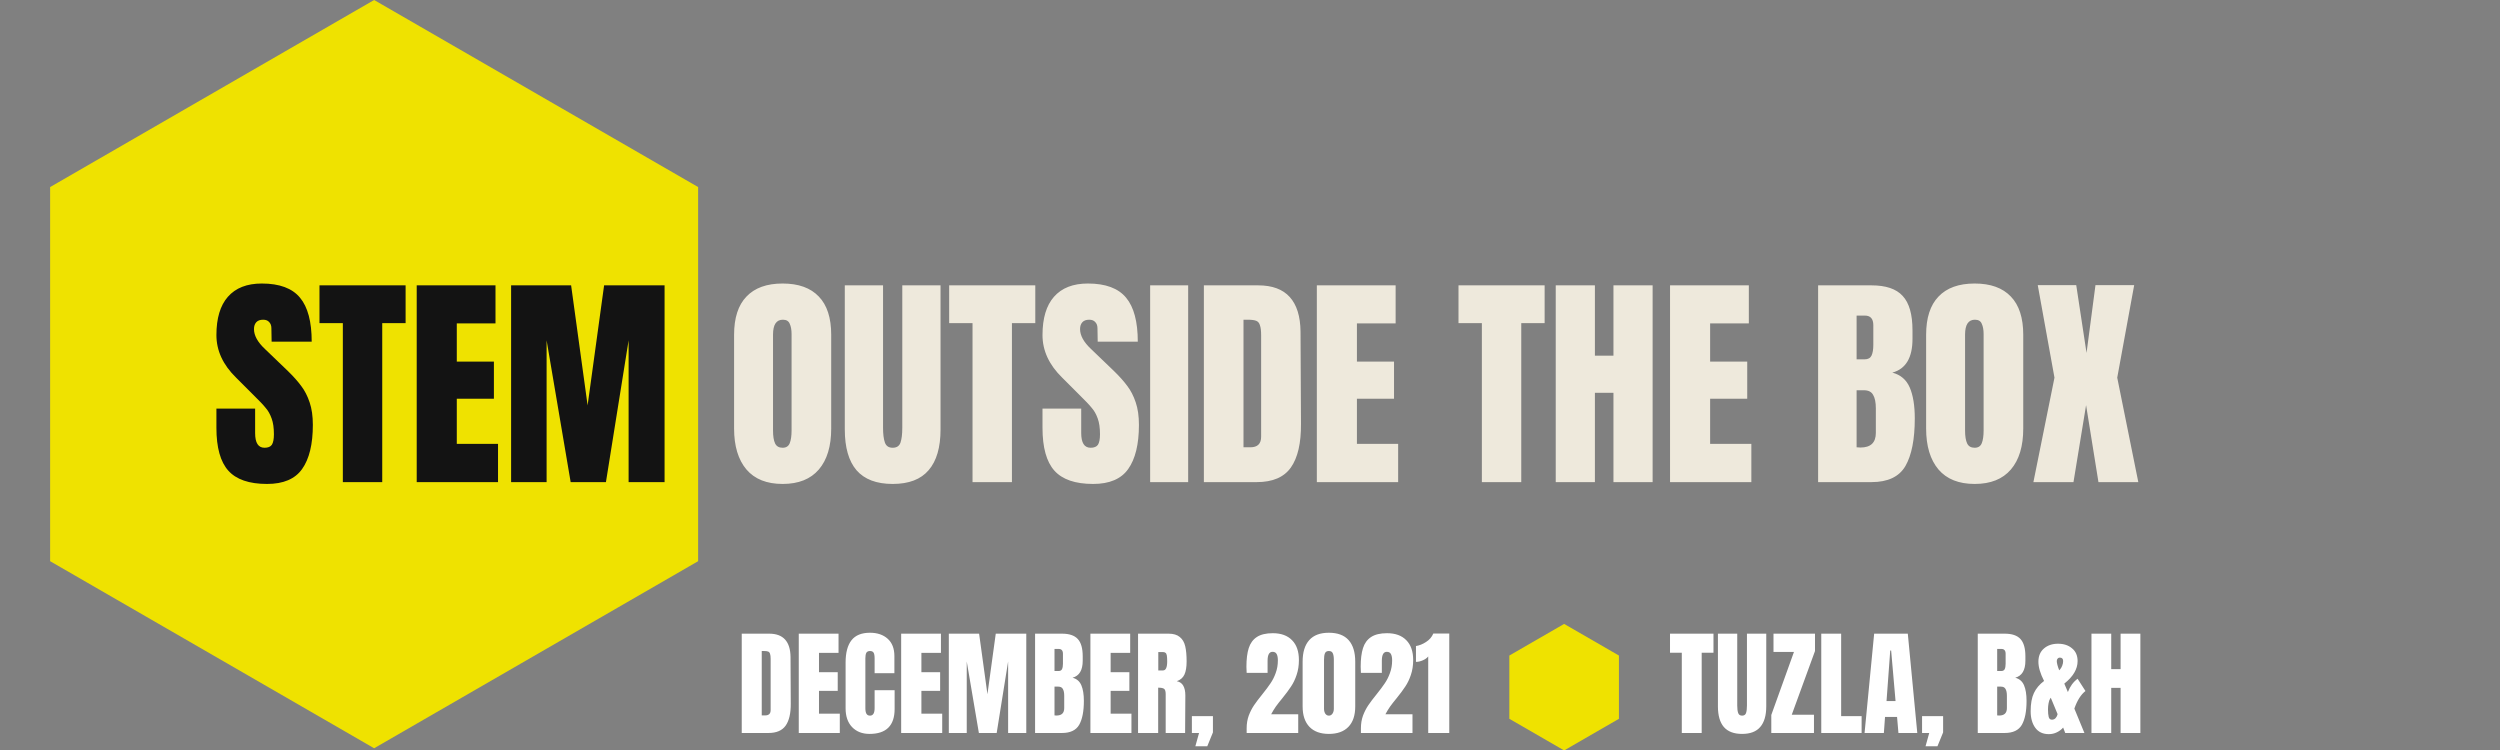 <svg width="1146" height="344" viewBox="0 0 1146 344" fill="none" xmlns="http://www.w3.org/2000/svg">
<rect x="0" y="0" width="1146" height="344" fill="#808080" stroke="none"/>
<path d="M340.014 290.473H352.575C355.826 290.473 358.264 291.374 359.889 293.176C361.514 294.978 362.345 297.646 362.38 301.179L362.486 322.485C362.521 326.972 361.744 330.347 360.154 332.608C358.564 334.869 355.932 336 352.257 336H340.014V290.473ZM350.773 327.944C352.434 327.944 353.264 327.131 353.264 325.506V302.027C353.264 301.002 353.176 300.243 352.999 299.748C352.858 299.218 352.575 298.865 352.151 298.688C351.727 298.511 351.073 298.423 350.19 298.423H349.183V327.944H350.773ZM366.152 336V290.473H384.384V299.271H375.427V308.122H384.013V316.708H375.427V327.149H384.967V336H366.152ZM398.593 336.424C395.272 336.424 392.604 335.382 390.59 333.297C388.612 331.212 387.622 328.35 387.622 324.711V303.723C387.622 299.2 388.523 295.791 390.325 293.494C392.127 291.197 394.954 290.049 398.805 290.049C402.162 290.049 404.865 290.968 406.914 292.805C408.964 294.642 409.988 297.292 409.988 300.755V308.599H400.925V301.868C400.925 300.561 400.766 299.66 400.448 299.165C400.13 298.67 399.583 298.423 398.805 298.423C397.993 298.423 397.427 298.706 397.109 299.271C396.827 299.836 396.685 300.667 396.685 301.762V324.605C396.685 325.806 396.862 326.69 397.215 327.255C397.569 327.785 398.099 328.05 398.805 328.05C400.219 328.05 400.925 326.902 400.925 324.605V316.39H410.094V324.976C410.094 332.608 406.261 336.424 398.593 336.424ZM413.096 336V290.473H431.328V299.271H422.371V308.122H430.957V316.708H422.371V327.149H431.911V336H413.096ZM434.938 336V290.473H448.824L452.64 318.245L456.456 290.473H470.448V336H462.127V303.193L456.88 336H448.718L443.153 303.193V336H434.938ZM474.481 290.473H486.83C490.151 290.473 492.554 291.286 494.038 292.911C495.557 294.536 496.317 297.186 496.317 300.861V302.875C496.317 307.221 494.762 309.818 491.653 310.666C493.561 311.161 494.903 312.309 495.681 314.111C496.458 315.913 496.847 318.298 496.847 321.266C496.847 326.107 496.122 329.781 494.674 332.29C493.225 334.763 490.61 336 486.83 336H474.481V290.473ZM485.24 307.592C486.017 307.592 486.547 307.309 486.83 306.744C487.112 306.143 487.254 305.313 487.254 304.253V299.695C487.254 298.211 486.6 297.469 485.293 297.469H483.385V307.592H485.24ZM484.286 327.997C486.653 327.997 487.837 326.866 487.837 324.605V318.934C487.837 317.556 487.625 316.514 487.201 315.807C486.812 315.1 486.105 314.747 485.081 314.747H483.385V327.944L484.286 327.997ZM499.842 336V290.473H518.074V299.271H509.117V308.122H517.703V316.708H509.117V327.149H518.657V336H499.842ZM521.684 290.473H535.676C537.902 290.473 539.616 290.985 540.817 292.01C542.054 292.999 542.884 294.413 543.308 296.25C543.732 298.052 543.944 300.366 543.944 303.193C543.944 305.772 543.608 307.786 542.937 309.235C542.266 310.684 541.1 311.691 539.439 312.256C540.817 312.539 541.806 313.228 542.407 314.323C543.043 315.418 543.361 316.902 543.361 318.775L543.255 336H534.351V318.192C534.351 316.92 534.104 316.107 533.609 315.754C533.114 315.401 532.213 315.224 530.906 315.224V336H521.684V290.473ZM533.132 307.327C534.404 307.327 535.04 305.949 535.04 303.193C535.04 301.992 534.987 301.091 534.881 300.49C534.775 299.889 534.581 299.483 534.298 299.271C534.015 299.024 533.609 298.9 533.079 298.9H530.959V307.327H533.132ZM547.949 342.095L549.645 336H546.359V328.262H556.005V335.735L553.408 342.095H547.949ZM571.465 333.827C571.465 331.742 571.783 329.817 572.419 328.05C573.09 326.283 573.903 324.693 574.857 323.28C575.811 321.867 577.065 320.206 578.62 318.298C580.21 316.319 581.464 314.641 582.383 313.263C583.337 311.885 584.132 310.313 584.768 308.546C585.439 306.744 585.775 304.801 585.775 302.716C585.775 301.479 585.598 300.525 585.245 299.854C584.892 299.147 584.256 298.794 583.337 298.794C581.818 298.794 581.058 300.154 581.058 302.875V308.44H571.465L571.359 305.631C571.359 302.168 571.712 299.324 572.419 297.098C573.126 294.872 574.362 293.176 576.129 292.01C577.896 290.844 580.334 290.261 583.443 290.261C587.259 290.261 590.209 291.339 592.294 293.494C594.379 295.614 595.421 298.635 595.421 302.557C595.421 305.066 595.068 307.345 594.361 309.394C593.69 311.408 592.842 313.175 591.817 314.694C590.828 316.213 589.503 317.998 587.842 320.047C586.641 321.496 585.634 322.785 584.821 323.916C584.044 325.047 583.337 326.213 582.701 327.414H595.103V336H571.465V333.827ZM609.155 336.424C605.304 336.424 602.336 335.346 600.251 333.191C598.167 331 597.124 327.891 597.124 323.863V303.299C597.124 298.988 598.131 295.702 600.145 293.441C602.159 291.18 605.163 290.049 609.155 290.049C613.183 290.049 616.204 291.18 618.218 293.441C620.232 295.702 621.239 298.988 621.239 303.299V323.863C621.239 327.926 620.197 331.036 618.112 333.191C616.028 335.346 613.042 336.424 609.155 336.424ZM609.155 328.05C609.827 328.05 610.374 327.75 610.798 327.149C611.222 326.513 611.434 325.771 611.434 324.923V302.451C611.434 301.144 611.275 300.154 610.957 299.483C610.675 298.776 610.074 298.423 609.155 298.423C608.237 298.423 607.636 298.776 607.353 299.483C607.071 300.154 606.929 301.144 606.929 302.451V324.923C606.929 325.771 607.124 326.513 607.512 327.149C607.936 327.75 608.484 328.05 609.155 328.05ZM623.844 333.827C623.844 331.742 624.162 329.817 624.798 328.05C625.469 326.283 626.282 324.693 627.236 323.28C628.19 321.867 629.444 320.206 630.999 318.298C632.589 316.319 633.843 314.641 634.762 313.263C635.716 311.885 636.511 310.313 637.147 308.546C637.818 306.744 638.154 304.801 638.154 302.716C638.154 301.479 637.977 300.525 637.624 299.854C637.271 299.147 636.635 298.794 635.716 298.794C634.197 298.794 633.437 300.154 633.437 302.875V308.44H623.844L623.738 305.631C623.738 302.168 624.091 299.324 624.798 297.098C625.505 294.872 626.741 293.176 628.508 292.01C630.275 290.844 632.713 290.261 635.822 290.261C639.638 290.261 642.588 291.339 644.673 293.494C646.758 295.614 647.8 298.635 647.8 302.557C647.8 305.066 647.447 307.345 646.74 309.394C646.069 311.408 645.221 313.175 644.196 314.694C643.207 316.213 641.882 317.998 640.221 320.047C639.02 321.496 638.013 322.785 637.2 323.916C636.423 325.047 635.716 326.213 635.08 327.414H647.482V336H623.844V333.827ZM654.697 300.914C654.097 301.656 653.249 302.257 652.153 302.716C651.093 303.175 650.069 303.405 649.079 303.405V296.144C650.634 295.897 652.171 295.278 653.69 294.289C655.245 293.3 656.358 292.01 657.029 290.42H664.343V336H654.697V300.914Z" fill="white"/>
<path d="M770.936 336V299.218H765.53V290.473H785.458V299.218H780.052V336H770.936ZM798.575 336.424C794.829 336.424 792.038 335.364 790.201 333.244C788.399 331.124 787.498 327.979 787.498 323.81V290.473H796.349V323.439C796.349 324.888 796.49 326.018 796.773 326.831C797.055 327.644 797.656 328.05 798.575 328.05C799.493 328.05 800.094 327.661 800.377 326.884C800.659 326.071 800.801 324.923 800.801 323.439V290.473H809.652V323.81C809.652 327.979 808.733 331.124 806.896 333.244C805.094 335.364 802.32 336.424 798.575 336.424ZM811.964 336V327.732L822.352 298.847H812.971V290.473H831.998V298.423L821.345 327.626H831.521V336H811.964ZM834.868 336V290.473H843.984V328.262H853.365V336H834.868ZM854.715 336L859.114 290.473H874.537L878.883 336H870.244L869.608 328.633H864.096L863.566 336H854.715ZM864.785 321.372H868.919L866.905 298.211H866.481L864.785 321.372ZM882.665 342.095L884.361 336H881.075V328.262H890.721V335.735L888.124 342.095H882.665ZM906.605 290.473H918.954C922.275 290.473 924.678 291.286 926.162 292.911C927.681 294.536 928.441 297.186 928.441 300.861V302.875C928.441 307.221 926.886 309.818 923.777 310.666C925.685 311.161 927.027 312.309 927.805 314.111C928.582 315.913 928.971 318.298 928.971 321.266C928.971 326.107 928.246 329.781 926.798 332.29C925.349 334.763 922.734 336 918.954 336H906.605V290.473ZM917.364 307.592C918.141 307.592 918.671 307.309 918.954 306.744C919.236 306.143 919.378 305.313 919.378 304.253V299.695C919.378 298.211 918.724 297.469 917.417 297.469H915.509V307.592H917.364ZM916.41 327.997C918.777 327.997 919.961 326.866 919.961 324.605V318.934C919.961 317.556 919.749 316.514 919.325 315.807C918.936 315.1 918.229 314.747 917.205 314.747H915.509V327.944L916.41 327.997ZM939.174 336.53C936.453 336.53 934.386 335.558 932.973 333.615C931.56 331.672 930.853 329.145 930.853 326.036C930.853 322.573 931.348 319.8 932.337 317.715C933.326 315.595 934.881 313.74 937.001 312.15C935.27 308.758 934.404 305.825 934.404 303.352C934.404 300.773 935.234 298.759 936.895 297.31C938.591 295.826 940.764 295.084 943.414 295.084C946.029 295.084 948.166 295.791 949.827 297.204C951.523 298.582 952.371 300.525 952.371 303.034C952.371 306.709 950.339 310.154 946.276 313.369L947.919 317.238C948.908 314.623 950.392 312.592 952.371 311.143L955.975 316.761C953.89 318.386 952.194 321.072 950.887 324.817L955.498 336H946.7L945.746 333.509C945.004 334.392 944.05 335.117 942.884 335.682C941.753 336.247 940.517 336.53 939.174 336.53ZM944.368 306.797C944.721 306.408 945.039 305.861 945.322 305.154C945.605 304.412 945.746 303.705 945.746 303.034C945.746 301.974 945.234 301.444 944.209 301.444C943.785 301.444 943.449 301.603 943.202 301.921C942.955 302.204 942.831 302.575 942.831 303.034C942.831 303.953 943.202 305.366 943.944 307.274L944.368 306.797ZM940.605 329.905C941.276 329.905 941.842 329.658 942.301 329.163C942.76 328.633 943.061 328.032 943.202 327.361L940.075 319.835L939.757 320.312C939.474 320.736 939.245 321.407 939.068 322.326C938.891 323.245 938.803 324.146 938.803 325.029V325.294C938.803 326.672 938.909 327.785 939.121 328.633C939.333 329.481 939.828 329.905 940.605 329.905ZM958.725 336V290.473H967.788V306.744H972.081V290.473H981.144V336H972.081V315.33H967.788V336H958.725Z" fill="white"/>
<path d="M171.5 0L320.023 85.75V257.25L171.5 343L22.977 257.25V85.75L171.5 0Z" fill="#EFE200"/>
<path d="M717 286L742.115 300.5V329.5L717 344L691.885 329.5V300.5L717 286Z" fill="#EFE200"/>
<path d="M122.41 221.84C114.22 221.84 108.305 219.81 104.665 215.75C101.025 211.69 99.205 205.145 99.205 196.115V187.295H116.95V198.53C116.95 203.01 118.385 205.25 121.255 205.25C122.865 205.25 123.985 204.795 124.615 203.885C125.245 202.905 125.56 201.295 125.56 199.055C125.56 196.115 125.21 193.7 124.51 191.81C123.81 189.85 122.9 188.24 121.78 186.98C120.73 185.65 118.805 183.62 116.005 180.89L108.235 173.12C102.215 167.24 99.205 160.73 99.205 153.59C99.205 145.89 100.955 140.045 104.455 136.055C108.025 131.995 113.205 129.965 119.995 129.965C128.115 129.965 133.96 132.135 137.53 136.475C141.1 140.745 142.885 147.465 142.885 156.635H124.51L124.405 150.44C124.405 149.25 124.055 148.305 123.355 147.605C122.725 146.905 121.815 146.555 120.625 146.555C119.225 146.555 118.175 146.94 117.475 147.71C116.775 148.48 116.425 149.53 116.425 150.86C116.425 153.8 118.105 156.845 121.465 159.995L131.965 170.075C134.415 172.455 136.445 174.73 138.055 176.9C139.665 179 140.96 181.52 141.94 184.46C142.92 187.33 143.41 190.76 143.41 194.75C143.41 203.64 141.765 210.395 138.475 215.015C135.255 219.565 129.9 221.84 122.41 221.84ZM157.158 221V148.13H146.448V130.805H185.928V148.13H175.218V221H157.158ZM191.019 221V130.805H227.139V148.235H209.394V165.77H226.404V182.78H209.394V203.465H228.294V221H191.019ZM234.291 221V130.805H261.801L269.361 185.825L276.921 130.805H304.641V221H288.156V156.005L277.761 221H261.591L250.566 156.005V221H234.291Z" fill="#131313"/>
<path d="M358.765 221.84C351.485 221.84 345.955 219.635 342.175 215.225C338.395 210.745 336.505 204.48 336.505 196.43V153.485C336.505 145.715 338.395 139.87 342.175 135.95C345.955 131.96 351.485 129.965 358.765 129.965C366.045 129.965 371.575 131.96 375.355 135.95C379.135 139.87 381.025 145.715 381.025 153.485V196.43C381.025 204.55 379.135 210.815 375.355 215.225C371.575 219.635 366.045 221.84 358.765 221.84ZM358.765 205.25C360.375 205.25 361.46 204.55 362.02 203.15C362.58 201.75 362.86 199.79 362.86 197.27V153.17C362.86 151.21 362.58 149.635 362.02 148.445C361.53 147.185 360.48 146.555 358.87 146.555C355.86 146.555 354.355 148.83 354.355 153.38V197.375C354.355 199.965 354.67 201.925 355.3 203.255C355.93 204.585 357.085 205.25 358.765 205.25ZM409.199 221.84C401.779 221.84 396.249 219.74 392.609 215.54C389.039 211.34 387.254 205.11 387.254 196.85V130.805H404.789V196.115C404.789 198.985 405.069 201.225 405.629 202.835C406.189 204.445 407.379 205.25 409.199 205.25C411.019 205.25 412.209 204.48 412.769 202.94C413.329 201.33 413.609 199.055 413.609 196.115V130.805H431.144V196.85C431.144 205.11 429.324 211.34 425.684 215.54C422.114 219.74 416.619 221.84 409.199 221.84ZM445.806 221V148.13H435.096V130.805H474.576V148.13H463.866V221H445.806ZM501.087 221.84C492.897 221.84 486.982 219.81 483.342 215.75C479.702 211.69 477.882 205.145 477.882 196.115V187.295H495.627V198.53C495.627 203.01 497.062 205.25 499.932 205.25C501.542 205.25 502.662 204.795 503.292 203.885C503.922 202.905 504.237 201.295 504.237 199.055C504.237 196.115 503.887 193.7 503.187 191.81C502.487 189.85 501.577 188.24 500.457 186.98C499.407 185.65 497.482 183.62 494.682 180.89L486.912 173.12C480.892 167.24 477.882 160.73 477.882 153.59C477.882 145.89 479.632 140.045 483.132 136.055C486.702 131.995 491.882 129.965 498.672 129.965C506.792 129.965 512.637 132.135 516.207 136.475C519.777 140.745 521.562 147.465 521.562 156.635H503.187L503.082 150.44C503.082 149.25 502.732 148.305 502.032 147.605C501.402 146.905 500.492 146.555 499.302 146.555C497.902 146.555 496.852 146.94 496.152 147.71C495.452 148.48 495.102 149.53 495.102 150.86C495.102 153.8 496.782 156.845 500.142 159.995L510.642 170.075C513.092 172.455 515.122 174.73 516.732 176.9C518.342 179 519.637 181.52 520.617 184.46C521.597 187.33 522.087 190.76 522.087 194.75C522.087 203.64 520.442 210.395 517.152 215.015C513.932 219.565 508.577 221.84 501.087 221.84ZM527.225 221V130.805H544.655V221H527.225ZM551.854 130.805H576.739C583.179 130.805 588.009 132.59 591.229 136.16C594.449 139.73 596.094 145.015 596.164 152.015L596.374 194.225C596.444 203.115 594.904 209.8 591.754 214.28C588.604 218.76 583.389 221 576.109 221H551.854V130.805ZM573.169 205.04C576.459 205.04 578.104 203.43 578.104 200.21V153.695C578.104 151.665 577.929 150.16 577.579 149.18C577.299 148.13 576.739 147.43 575.899 147.08C575.059 146.73 573.764 146.555 572.014 146.555H570.019V205.04H573.169ZM603.636 221V130.805H639.756V148.235H622.011V165.77H639.021V182.78H622.011V203.465H640.911V221H603.636ZM679.287 221V148.13H668.577V130.805H708.057V148.13H697.347V221H679.287ZM713.148 221V130.805H731.103V163.04H739.608V130.805H757.563V221H739.608V180.05H731.103V221H713.148ZM765.546 221V130.805H801.666V148.235H783.921V165.77H800.931V182.78H783.921V203.465H802.821V221H765.546ZM833.427 130.805H857.892C864.472 130.805 869.232 132.415 872.172 135.635C875.182 138.855 876.687 144.105 876.687 151.385V155.375C876.687 163.985 873.607 169.13 867.447 170.81C871.227 171.79 873.887 174.065 875.427 177.635C876.967 181.205 877.737 185.93 877.737 191.81C877.737 201.4 876.302 208.68 873.432 213.65C870.562 218.55 865.382 221 857.892 221H833.427V130.805ZM854.742 164.72C856.282 164.72 857.332 164.16 857.892 163.04C858.452 161.85 858.732 160.205 858.732 158.105V149.075C858.732 146.135 857.437 144.665 854.847 144.665H851.067V164.72H854.742ZM852.852 205.145C857.542 205.145 859.887 202.905 859.887 198.425V187.19C859.887 184.46 859.467 182.395 858.627 180.995C857.857 179.595 856.457 178.895 854.427 178.895H851.067V205.04L852.852 205.145ZM905.196 221.84C897.916 221.84 892.386 219.635 888.606 215.225C884.826 210.745 882.936 204.48 882.936 196.43V153.485C882.936 145.715 884.826 139.87 888.606 135.95C892.386 131.96 897.916 129.965 905.196 129.965C912.476 129.965 918.006 131.96 921.786 135.95C925.566 139.87 927.456 145.715 927.456 153.485V196.43C927.456 204.55 925.566 210.815 921.786 215.225C918.006 219.635 912.476 221.84 905.196 221.84ZM905.196 205.25C906.806 205.25 907.891 204.55 908.451 203.15C909.011 201.75 909.291 199.79 909.291 197.27V153.17C909.291 151.21 909.011 149.635 908.451 148.445C907.961 147.185 906.911 146.555 905.301 146.555C902.291 146.555 900.786 148.83 900.786 153.38V197.375C900.786 199.965 901.101 201.925 901.731 203.255C902.361 204.585 903.516 205.25 905.196 205.25ZM932.11 221L941.77 173.12L934.105 130.7H951.745L956.47 161.78L960.565 130.7H978.31L970.54 173.12L980.2 221H961.93L956.26 185.72L950.485 221H932.11Z" fill="#EEE9DC"/>
</svg>
